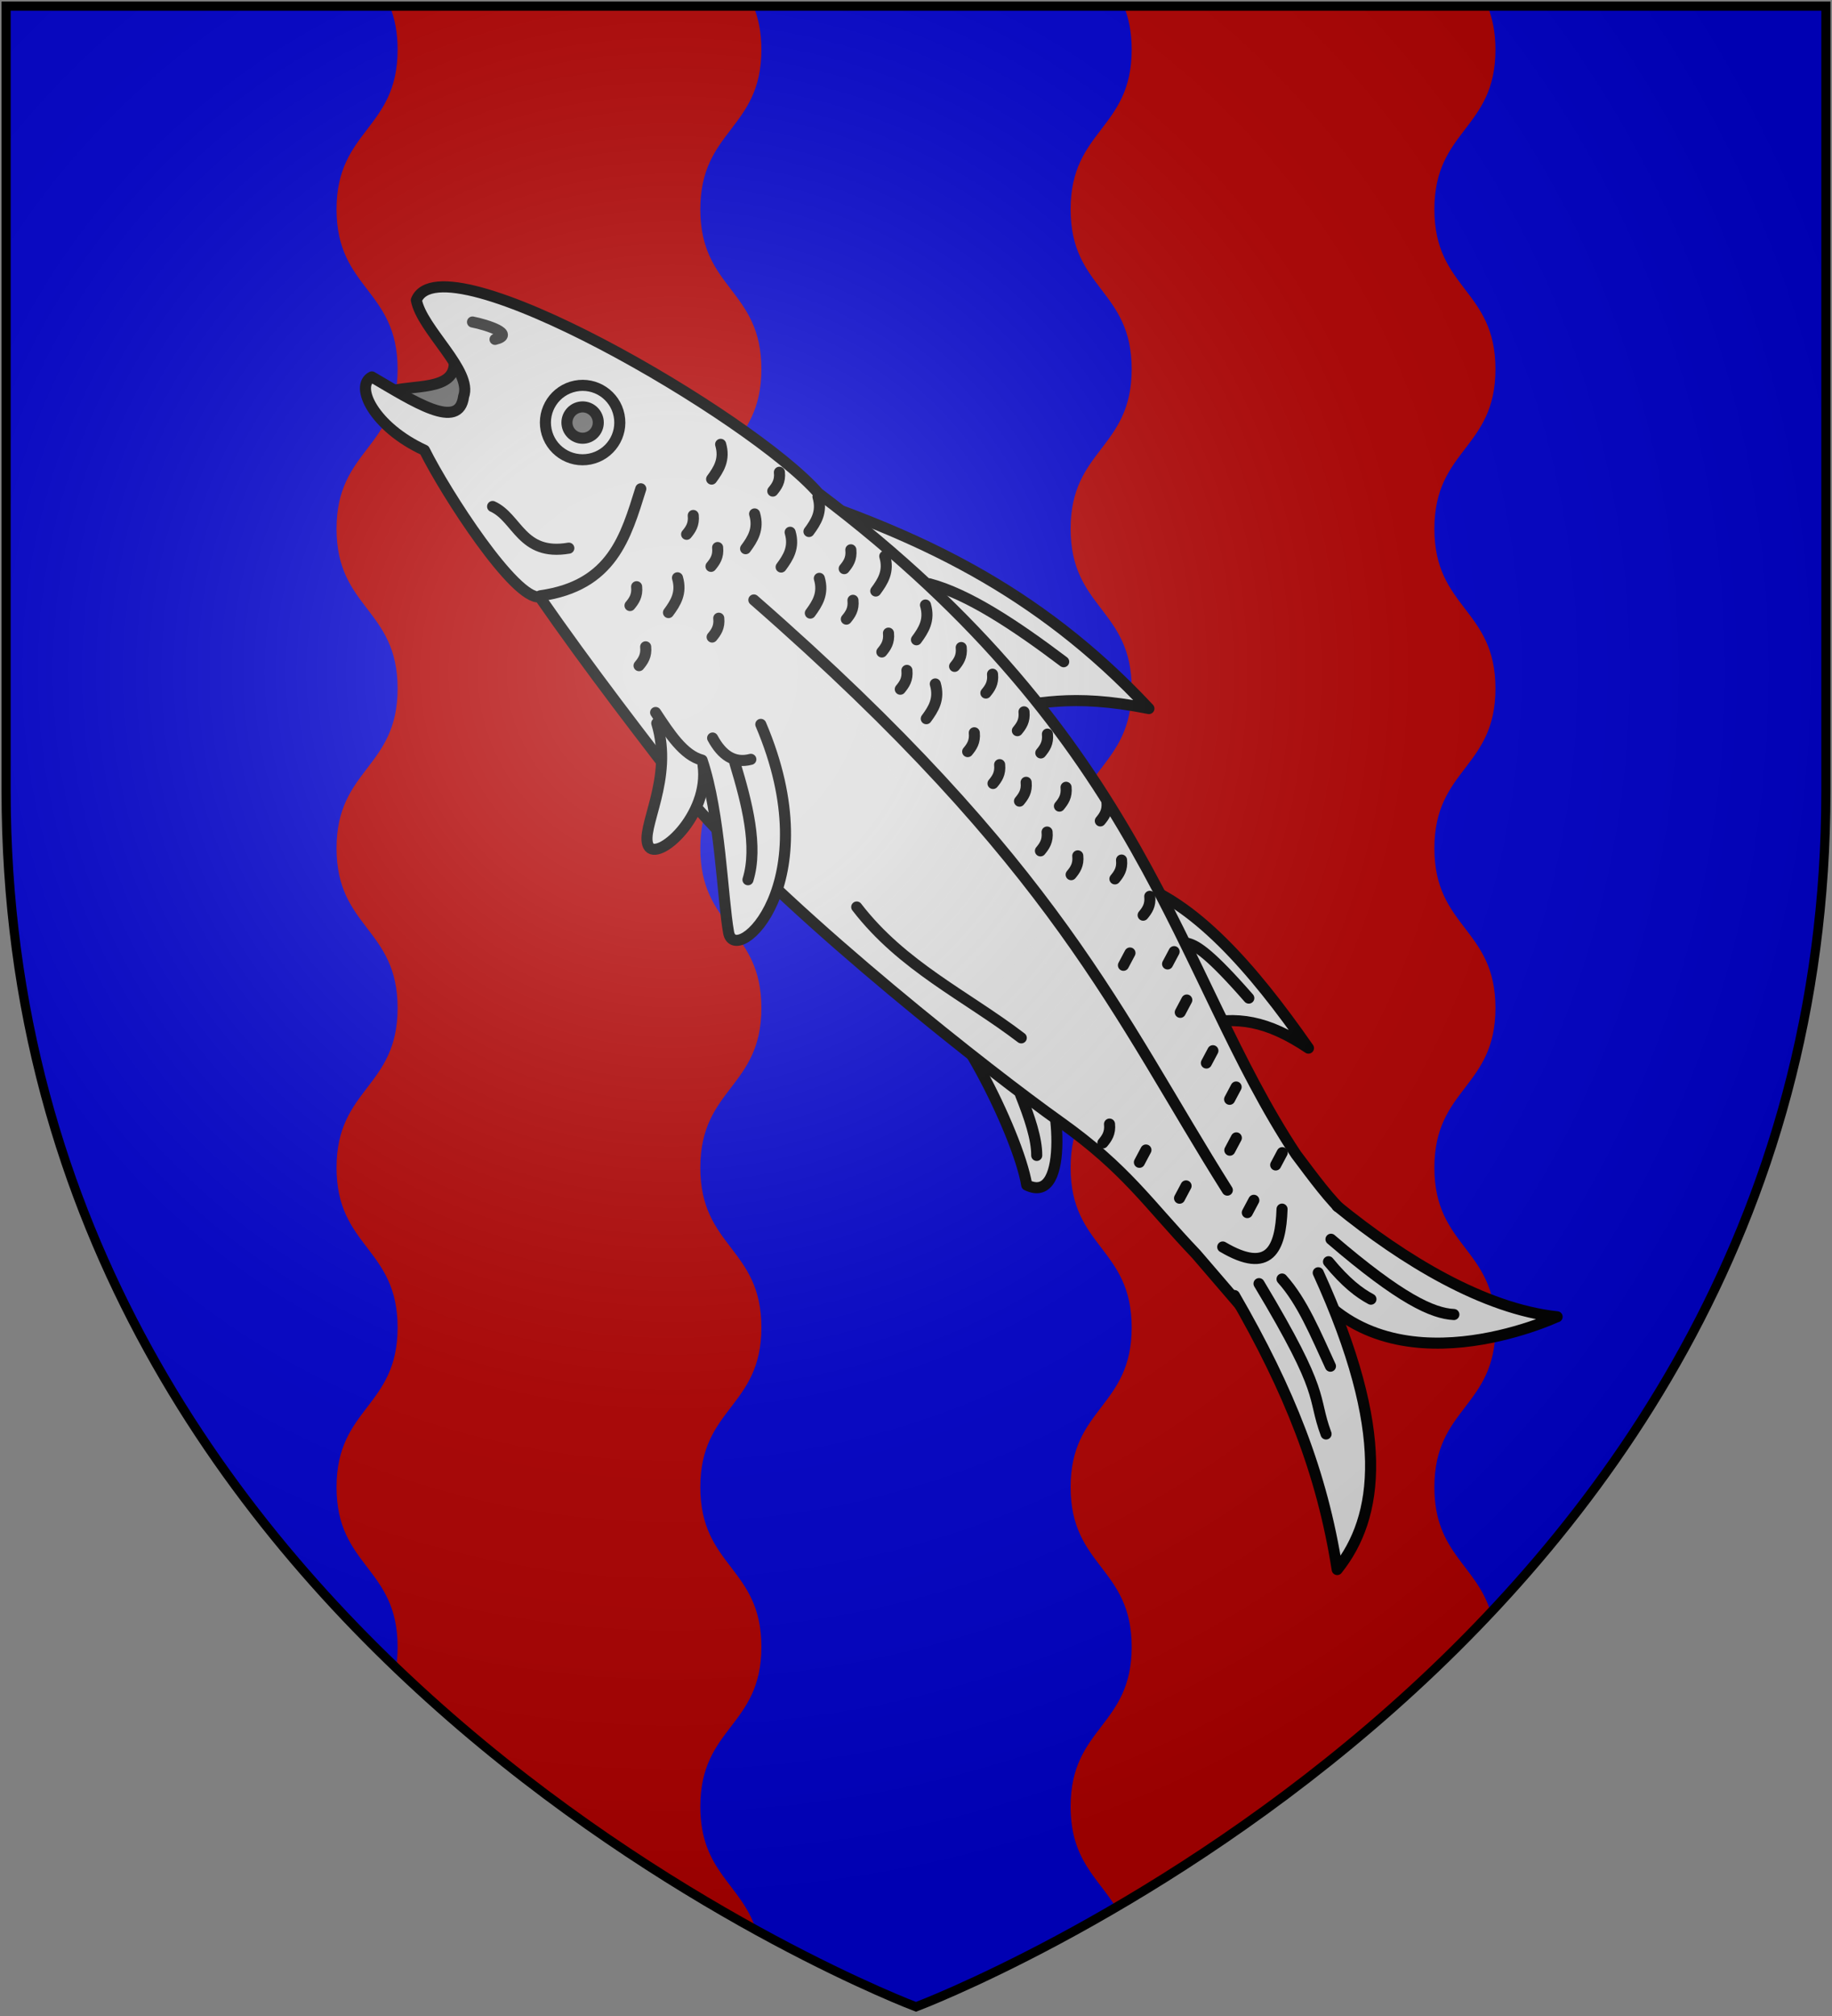 <?xml version="1.0" encoding="UTF-8" standalone="no"?>
<svg
   xmlns:dc="http://purl.org/dc/elements/1.1/"
   xmlns:cc="http://creativecommons.org/ns#"
   xmlns:rdf="http://www.w3.org/1999/02/22-rdf-syntax-ns#"
   xmlns:svg="http://www.w3.org/2000/svg"
   xmlns="http://www.w3.org/2000/svg"
   xmlns:xlink="http://www.w3.org/1999/xlink"
   xmlns:sodipodi="http://sodipodi.sourceforge.net/DTD/sodipodi-0.dtd"
   xmlns:inkscape="http://www.inkscape.org/namespaces/inkscape"
   width="600"
   height="660"
   id="svg2"
   version="1.1"
   inkscape:version="0.48.2 r9819"
   sodipodi:docname="House_Tully.svg">
  <rect width="100%" height="100%" fill="#808080" stroke="none"/>
  <defs
     id="defs17">
    <radialGradient
       inkscape:collect="always"
       xlink:href="#rg"
       id="radialGradient4153"
       gradientUnits="userSpaceOnUse"
       cx="220"
       cy="220"
       r="405" />
  </defs>
  <sodipodi:namedview
     pagecolor="#ffffff"
     bordercolor="#666666"
     borderopacity="1"
     objecttolerance="10"
     gridtolerance="10"
     guidetolerance="10"
     inkscape:pageopacity="0"
     inkscape:pageshadow="2"
     inkscape:window-width="1366"
     inkscape:window-height="715"
     id="namedview15"
     showgrid="false"
     inkscape:zoom="0.5"
     inkscape:cx="278.68266"
     inkscape:cy="363.62509"
     inkscape:window-x="-8"
     inkscape:window-y="-8"
     inkscape:window-maximized="1"
     inkscape:current-layer="svg2"
     showguides="false" />
  <radialGradient
     id="rg"
     gradientUnits="userSpaceOnUse"
     cx="220"
     cy="220"
     r="405">
    <stop
       style="stop-color:#fff;stop-opacity:.3"
       offset="0"
       id="stop5" />
    <stop
       style="stop-color:#fff;stop-opacity:.2"
       offset=".2"
       id="stop7" />
    <stop
       style="stop-color:#666;stop-opacity:.1"
       offset=".6"
       id="stop9" />
    <stop
       style="stop-color:#000;stop-opacity:.13"
       offset="1"
       id="stop11" />
  </radialGradient>
  <path
     inkscape:connector-curvature="0"
     style="fill:#0000cc;fill-opacity:1;stroke:none;stroke-width:3"
     id="path7212"
     d="m 2,2 0,257 c 0,286 298,398 298,398 0,0 298,-112 298,-398 L 598,2 Z" />
  <path
     inkscape:connector-curvature="0"
     style="fill:none;fill-opacity:1;stroke:none;stroke-width:3"
     id="path7200"
     d="m 2,2 0,257 c 0,286 298,398 298,398 0,0 298,-112 298,-398 L 598,2 Z" />
  <g
     transform="matrix(-0.809,-0.588,0.588,-0.809,290.026,618.778)"
     id="g4534" />
  <path
     style="display:inline;fill:#b00000;fill-opacity:1;fill-rule:nonzero;stroke:none;stroke-width:3;stroke-miterlimit:4;stroke-opacity:1"
     d="M 127.723 2.188 C 129.248 5.979 130.223 10.465 130.223 16.25 C 130.223 42.395 110.223 42.386 110.223 68.531 C 110.223 94.677 130.223 94.698 130.223 120.844 C 130.223 146.989 110.223 146.98 110.223 173.125 C 110.223 199.27 130.223 199.261 130.223 225.406 C 130.223 251.552 110.223 251.573 110.223 277.719 C 110.223 303.864 130.223 303.855 130.223 330 C 130.223 356.145 110.223 356.136 110.223 382.281 C 110.223 408.427 130.223 408.448 130.223 434.594 C 130.223 460.739 110.223 460.73 110.223 486.875 C 110.223 513.02 130.223 513.011 130.223 539.156 C 130.223 541.656 130.038 543.913 129.707 545.98 C 171.179 585.674 214.89 613.85 247.646 631.883 C 242.807 616.76 229.361 612.881 229.361 591.438 C 229.361 565.292 249.361 565.302 249.361 539.156 C 249.361 513.011 229.361 513.02 229.361 486.875 C 229.361 460.73 249.361 460.739 249.361 434.594 C 249.361 408.448 229.361 408.427 229.361 382.281 C 229.361 356.136 249.361 356.145 249.361 330 C 249.361 303.855 229.361 303.864 229.361 277.719 C 229.361 251.573 249.361 251.552 249.361 225.406 C 249.361 199.261 229.361 199.27 229.361 173.125 C 229.361 146.98 249.361 146.989 249.361 120.844 C 249.361 94.698 229.361 94.677 229.361 68.531 C 229.361 42.386 249.361 42.395 249.361 16.25 C 249.361 10.465 248.355 5.979 246.83 2.188 L 127.723 2.188 z M 368.139 2.188 C 369.664 5.979 370.639 10.465 370.639 16.25 C 370.639 42.395 350.639 42.386 350.639 68.531 C 350.639 94.677 370.639 94.698 370.639 120.844 C 370.639 146.989 350.639 146.98 350.639 173.125 C 350.639 199.27 370.639 199.261 370.639 225.406 C 370.639 251.552 350.639 251.573 350.639 277.719 C 350.639 303.864 370.639 303.855 370.639 330 C 370.639 356.145 350.639 356.136 350.639 382.281 C 350.639 408.427 370.639 408.448 370.639 434.594 C 370.639 460.739 350.639 460.73 350.639 486.875 C 350.639 513.02 370.639 513.011 370.639 539.156 C 370.639 565.302 350.639 565.292 350.639 591.438 C 350.639 608.895 359.551 614.711 365.477 624.428 C 401.447 603.409 446.994 571.722 488.242 527.885 C 483.569 512.277 469.777 508.594 469.777 486.875 C 469.777 460.73 489.777 460.739 489.777 434.594 C 489.777 408.448 469.777 408.427 469.777 382.281 C 469.777 356.136 489.777 356.145 489.777 330 C 489.777 303.855 469.777 303.864 469.777 277.719 C 469.777 251.573 489.777 251.552 489.777 225.406 C 489.777 199.261 469.777 199.27 469.777 173.125 C 469.777 146.98 489.777 146.989 489.777 120.844 C 489.777 94.698 469.777 94.677 469.777 68.531 C 469.777 42.386 489.777 42.395 489.777 16.25 C 489.777 10.465 488.771 5.979 487.246 2.188 L 368.139 2.188 z "
     id="path4240" />
  <g
     transform="matrix(1.778,-0.356,0.356,1.778,-1395.113,97.089)"
     style="display:inline;fill:#fcef3c"
     id="g4239">
    <path
       inkscape:connector-curvature="0"
       style="fill:#666666;fill-opacity:1;fill-rule:evenodd;stroke:#000000;stroke-width:2;stroke-linecap:round;stroke-linejoin:round;stroke-miterlimit:4;stroke-dasharray:none;stroke-opacity:1"
       d="m 820.597,181.642 c 4.59,-0.255 12.23,2.557 12.021,-4.243 l 4.773,6.894 -7.955,6.718 -8.839,-9.369 z"
       id="path3427"
       sodipodi:nodetypes="ccccc" />
    <g
       style="fill:#ffffff"
       id="g3578">
      <path
         inkscape:connector-curvature="0"
         sodipodi:nodetypes="cccc"
         id="path3477"
         d="m 887.419,213.816 c 20.378,11.698 40.093,25.384 55.861,50.912 -13.515,-5.61 -19.712,-4.715 -27.577,-5.303 l -28.284,-45.608 z"
         style="fill:#dddddd;fill-opacity:1;fill-rule:evenodd;stroke:#000000;stroke-width:2;stroke-linecap:round;stroke-linejoin:round;stroke-miterlimit:4;stroke-dasharray:none;stroke-opacity:1" />
      <path
         inkscape:connector-curvature="0"
         sodipodi:nodetypes="cc"
         id="path3483"
         d="m 908.809,234.852 c 6.463,3.168 13.636,10.24 21.036,18.562"
         style="fill:#dddddd;fill-opacity:0.75;fill-rule:evenodd;stroke:#000000;stroke-width:2;stroke-linecap:round;stroke-linejoin:round;stroke-miterlimit:4;stroke-dasharray:none;stroke-opacity:1" />
    </g>
    <g
       style="fill:#ffffff"
       id="g3655">
      <path
         inkscape:connector-curvature="0"
         sodipodi:nodetypes="cccc"
         id="path3481"
         d="m 911.5,326.25 c 2.096,1.797 0.454,24.011 -6.75,18.5 0.332,-9.82 -7.326,-36.506 -11.652,-35.462 L 911.5,326.25 Z"
         style="fill:#dddddd;fill-opacity:1;fill-rule:evenodd;stroke:#000000;stroke-width:2;stroke-linecap:round;stroke-linejoin:round;stroke-miterlimit:4;stroke-dasharray:none;stroke-opacity:1" />
      <path
         inkscape:connector-curvature="0"
         sodipodi:nodetypes="cc"
         id="path3647"
         d="m 906.864,328.544 c 0.796,4.331 1.313,8.384 0.707,11.314"
         style="fill:#dddddd;fill-opacity:0.75;fill-rule:evenodd;stroke:#000000;stroke-width:2;stroke-linecap:round;stroke-linejoin:round;stroke-miterlimit:4;stroke-dasharray:none;stroke-opacity:1" />
    </g>
    <g
       style="fill:#ffffff"
       id="g3651">
      <path
         inkscape:connector-curvature="0"
         sodipodi:nodetypes="cccc"
         id="path3479"
         d="m 934,294.75 c 10.433,5.73 18.38,19.417 25.5,35.75 -6.316,-6.336 -11.522,-8.278 -18.5,-8 l -7,-27.75 z"
         style="fill:#dddddd;fill-opacity:1;fill-rule:evenodd;stroke:#000000;stroke-width:2;stroke-linecap:round;stroke-linejoin:round;stroke-miterlimit:4;stroke-dasharray:none;stroke-opacity:1" />
      <path
         inkscape:connector-curvature="0"
         sodipodi:nodetypes="cc"
         id="path3649"
         d="m 941.866,307.684 c 1.522,0.743 3.591,2.717 8.839,11.844"
         style="fill:#dddddd;fill-opacity:0.75;fill-rule:evenodd;stroke:#000000;stroke-width:2;stroke-linecap:round;stroke-linejoin:round;stroke-miterlimit:4;stroke-dasharray:none;stroke-opacity:1" />
    </g>
    <path
       inkscape:connector-curvature="0"
       style="fill:#dddddd;fill-opacity:1;fill-rule:evenodd;stroke:#000000;stroke-width:2;stroke-linecap:round;stroke-linejoin:round;stroke-miterlimit:4;stroke-dasharray:none;stroke-opacity:1"
       d="m 828.022,166.439 c 6.772,-10.305 55.268,32.562 64.347,48.437 49.522,55.614 46.339,97.602 61.165,133.997 2.239,4.662 4.478,9.531 6.718,12.374 -0.976,13.962 -10.318,14.996 -21.567,13.081 l -6.364,-11.314 c -6.772,-10.689 -9.29,-17.492 -19.445,-28.284 -10.334,-10.981 -39.137,-44.494 -53.033,-68.236 -7.152,-14.378 -14.277,-28.756 -20.506,-43.134 -4.494,-0.319 -12.873,-21.443 -15.203,-30.052 -8.131,-5.915 -10.175,-13.903 -6.718,-14.849 6.565,5.827 13.548,12.739 15.556,6.718 2.568,-4.196 -5.027,-13.327 -4.95,-18.738 z"
       id="path2644"
       sodipodi:nodetypes="cccccczcccccc" />
    <g
       style="fill:#ffffff"
       id="g3663">
      <circle
         r="6.718"
         cy="194.017"
         cx="853.124"
         id="path3416"
         style="display:inline;overflow:visible;visibility:visible;opacity:1;fill:#dddddd;fill-opacity:1;fill-rule:evenodd;stroke:#000000;stroke-width:2;stroke-linecap:round;stroke-linejoin:round;stroke-miterlimit:4;stroke-dasharray:none;stroke-dashoffset:0;stroke-opacity:1;marker:none;marker-start:none;marker-mid:none;marker-end:none;enable-background:accumulate"
         d="m 859.842,194.017 c 0,3.71 -3.008,6.718 -6.718,6.718 -3.71,0 -6.718,-3.008 -6.718,-6.718 0,-3.71 3.008,-6.718 6.718,-6.718 3.71,0 6.718,3.008 6.718,6.718 z" />
      <circle
         r="2.828"
         cy="194.017"
         cx="853.124"
         style="display:inline;overflow:visible;visibility:visible;opacity:1;fill:#666666;fill-opacity:1;fill-rule:evenodd;stroke:#000000;stroke-width:2;stroke-linecap:round;stroke-linejoin:round;stroke-miterlimit:4;stroke-dasharray:none;stroke-dashoffset:0;stroke-opacity:1;marker:none;marker-start:none;marker-mid:none;marker-end:none;enable-background:accumulate"
         id="path3418"
         d="m 855.953,194.017 c 0,1.562 -1.266,2.828 -2.828,2.828 -1.562,0 -2.828,-1.266 -2.828,-2.828 0,-1.562 1.266,-2.828 2.828,-2.828 1.562,0 2.828,1.266 2.828,2.828 z" />
    </g>
    <g
       style="fill:#ffffff"
       id="g3659">
      <path
         inkscape:connector-curvature="0"
         sodipodi:nodetypes="cc"
         id="path3420"
         d="m 839.513,223.185 c 13.081,0.766 17.204,-7.427 21.567,-15.38"
         style="fill:#dddddd;fill-opacity:1;fill-rule:evenodd;stroke:#000000;stroke-width:2;stroke-linecap:round;stroke-linejoin:round;stroke-miterlimit:4;stroke-dasharray:none;stroke-opacity:1" />
      <path
         inkscape:connector-curvature="0"
         sodipodi:nodetypes="cc"
         id="path3422"
         d="m 834.209,205.684 c 4.027,2.874 3.334,9.838 12.021,10.076"
         style="fill:#dddddd;fill-opacity:1;fill-rule:evenodd;stroke:#000000;stroke-width:2;stroke-linecap:round;stroke-linejoin:round;stroke-miterlimit:4;stroke-dasharray:none;stroke-opacity:1" />
    </g>
    <g
       style="fill:#ffffff"
       id="g3571">
      <g
         style="fill:#ffffff;fill-opacity:1"
         id="g3433">
        <path
           inkscape:connector-curvature="0"
           style="fill:#dddddd;fill-opacity:1;fill-rule:evenodd;stroke:#000000;stroke-width:2;stroke-linecap:round;stroke-linejoin:round;stroke-miterlimit:4;stroke-dasharray:none;stroke-opacity:1"
           d="m 855.599,249.878 c 1.051,10.492 -6.726,18.06 -5.834,21.39 0.892,3.33 12.053,-3.161 12.551,-12.374"
           id="path3431"
           sodipodi:nodetypes="czc" />
        <path
           inkscape:connector-curvature="0"
           style="fill:#dddddd;fill-opacity:1;fill-rule:evenodd;stroke:#000000;stroke-width:2;stroke-linecap:round;stroke-linejoin:round;stroke-miterlimit:4;stroke-dasharray:none;stroke-opacity:1"
           d="m 873.984,253.767 c 6.408,30.8 -13.213,42.069 -13.081,35.709 0.132,-6.36 2.717,-21.348 1.414,-31.466 -3.107,-1.505 -4.812,-5.815 -6.541,-10.076"
           id="path3429"
           sodipodi:nodetypes="czcc" />
      </g>
      <path
         inkscape:connector-curvature="0"
         sodipodi:nodetypes="cc"
         id="path3441"
         d="m 864.968,254.474 c 1.026,3.351 2.863,5.311 6.01,5.127"
         style="fill:#dddddd;fill-opacity:0.75;fill-rule:evenodd;stroke:#000000;stroke-width:2;stroke-linecap:round;stroke-linejoin:round;stroke-miterlimit:4;stroke-dasharray:none;stroke-opacity:1" />
      <path
         inkscape:connector-curvature="0"
         sodipodi:nodetypes="cc"
         id="path3443"
         d="m 868.029,259.711 c 0.707,7.395 1.182,15.564 -1.823,21.103"
         style="fill:#dddddd;fill-opacity:0.75;fill-rule:evenodd;stroke:#000000;stroke-width:2;stroke-linecap:round;stroke-linejoin:round;stroke-miterlimit:4;stroke-dasharray:none;stroke-opacity:1" />
    </g>
    <path
       inkscape:connector-curvature="0"
       style="fill:#dddddd;fill-opacity:0.75;fill-rule:evenodd;stroke:#000000;stroke-width:2;stroke-linecap:round;stroke-linejoin:round;stroke-miterlimit:4;stroke-dasharray:none;stroke-opacity:1"
       d="m 877.166,231.493 c 44.484,57.885 49.686,86.589 62.933,121.269"
       id="path3445"
       sodipodi:nodetypes="cc" />
    <path
       inkscape:connector-curvature="0"
       style="fill:#dddddd;fill-opacity:0.75;fill-rule:evenodd;stroke:#000000;stroke-width:2;stroke-linecap:round;stroke-linejoin:round;stroke-miterlimit:4;stroke-dasharray:none;stroke-opacity:1"
       d="m 884.5,289.5 c 5.977,12.131 16.159,19.53 24.5,29"
       id="path3447"
       sodipodi:nodetypes="cc" />
    <g
       style="fill:#ffffff"
       id="g3636">
      <path
         inkscape:connector-curvature="0"
         sodipodi:nodetypes="cc"
         id="path3453"
         d="m 937.27,362.662 c 7.279,6.518 10.18,2.455 11.844,-4.596"
         style="fill:#dddddd;fill-opacity:0.75;fill-rule:evenodd;stroke:#000000;stroke-width:2;stroke-linecap:round;stroke-linejoin:round;stroke-miterlimit:4;stroke-dasharray:none;stroke-opacity:1" />
      <g
         style="fill:#ffffff"
         id="g3627">
        <path
           inkscape:connector-curvature="0"
           style="fill:#dddddd;fill-opacity:1;fill-rule:evenodd;stroke:#000000;stroke-width:2;stroke-linecap:round;stroke-linejoin:round;stroke-miterlimit:4;stroke-dasharray:none;stroke-opacity:1"
           d="m 958.969,359.48 c 9.873,11.957 22.357,23.422 35.046,27.4 -0.288,0 -32.238,7.913 -42.957,-15.026"
           id="path3451"
           sodipodi:nodetypes="ccc" />
        <path
           inkscape:connector-curvature="0"
           style="fill:#dddddd;fill-opacity:1;fill-rule:evenodd;stroke:#000000;stroke-width:2;stroke-linecap:round;stroke-linejoin:round;stroke-miterlimit:4;stroke-dasharray:none;stroke-opacity:1"
           d="m 937.624,371.677 c 6.325,18.666 9.23,34.425 8.485,52.149 9.258,-7.794 14.357,-22.464 7.159,-53.21"
           id="path3449"
           sodipodi:nodetypes="ccc" />
        <g
           style="fill:#ffffff"
           id="g3469">
          <path
             inkscape:connector-curvature="0"
             sodipodi:nodetypes="cc"
             id="path3455"
             d="m 942.397,370.44 c 8.009,22.414 5.373,21.541 6.541,28.991"
             style="fill:#dddddd;fill-opacity:0.75;fill-rule:evenodd;stroke:#000000;stroke-width:2;stroke-linecap:round;stroke-linejoin:round;stroke-miterlimit:4;stroke-dasharray:none;stroke-opacity:1" />
          <path
             inkscape:connector-curvature="0"
             sodipodi:nodetypes="cc"
             id="path3457"
             d="m 946.639,370.44 c 2.812,4.731 4.019,11.066 5.48,17.147"
             style="fill:#dddddd;fill-opacity:0.75;fill-rule:evenodd;stroke:#000000;stroke-width:2;stroke-linecap:round;stroke-linejoin:round;stroke-miterlimit:4;stroke-dasharray:none;stroke-opacity:1" />
          <path
             inkscape:connector-curvature="0"
             sodipodi:nodetypes="cc"
             id="path3459"
             d="m 956.715,365.136 c 10.244,13.099 15.399,16.746 19.092,17.678"
             style="fill:#dddddd;fill-opacity:0.75;fill-rule:evenodd;stroke:#000000;stroke-width:2;stroke-linecap:round;stroke-linejoin:round;stroke-miterlimit:4;stroke-dasharray:none;stroke-opacity:1" />
          <path
             inkscape:connector-curvature="0"
             sodipodi:nodetypes="cc"
             id="path3461"
             d="m 955.478,369.026 c 2.336,4.351 4.32,6.592 6.187,8.132"
             style="fill:#dddddd;fill-opacity:0.75;fill-rule:evenodd;stroke:#000000;stroke-width:2;stroke-linecap:round;stroke-linejoin:round;stroke-miterlimit:4;stroke-dasharray:none;stroke-opacity:1" />
        </g>
      </g>
    </g>
    <g
       style="fill:#ffffff"
       id="g3582">
      <path
         inkscape:connector-curvature="0"
         sodipodi:nodetypes="cc"
         id="path3485"
         d="m 877.52,222.124 c 1.599,-1.452 3.08,-2.993 2.828,-5.834"
         style="fill:#dddddd;fill-opacity:0.75;fill-rule:evenodd;stroke:#000000;stroke-width:2;stroke-linecap:round;stroke-linejoin:round;stroke-miterlimit:4;stroke-dasharray:none;stroke-opacity:1" />
      <path
         inkscape:connector-curvature="0"
         sodipodi:nodetypes="cc"
         id="path3487"
         d="m 889.35,221.329 c 1.599,-1.452 3.08,-2.993 2.828,-5.834"
         style="fill:#dddddd;fill-opacity:0.75;fill-rule:evenodd;stroke:#000000;stroke-width:2;stroke-linecap:round;stroke-linejoin:round;stroke-miterlimit:4;stroke-dasharray:none;stroke-opacity:1" />
      <path
         inkscape:connector-curvature="0"
         sodipodi:nodetypes="cc"
         id="path3489"
         d="m 883.162,226.632 c 1.599,-1.452 3.08,-2.993 2.828,-5.834"
         style="fill:#dddddd;fill-opacity:0.75;fill-rule:evenodd;stroke:#000000;stroke-width:2;stroke-linecap:round;stroke-linejoin:round;stroke-miterlimit:4;stroke-dasharray:none;stroke-opacity:1" />
      <path
         inkscape:connector-curvature="0"
         sodipodi:nodetypes="cc"
         id="path3491"
         d="m 886.698,235.824 c 1.599,-1.452 3.08,-2.993 2.828,-5.834"
         style="fill:#dddddd;fill-opacity:0.75;fill-rule:evenodd;stroke:#000000;stroke-width:2;stroke-linecap:round;stroke-linejoin:round;stroke-miterlimit:4;stroke-dasharray:none;stroke-opacity:1" />
      <path
         inkscape:connector-curvature="0"
         sodipodi:nodetypes="cc"
         id="path3493"
         d="m 899.072,234.233 c 1.599,-1.452 3.08,-2.993 2.828,-5.834"
         style="fill:#dddddd;fill-opacity:0.75;fill-rule:evenodd;stroke:#000000;stroke-width:2;stroke-linecap:round;stroke-linejoin:round;stroke-miterlimit:4;stroke-dasharray:none;stroke-opacity:1" />
      <path
         inkscape:connector-curvature="0"
         sodipodi:nodetypes="cc"
         id="path3495"
         d="m 904.552,244.31 c 1.599,-1.452 3.08,-2.993 2.828,-5.834"
         style="fill:#dddddd;fill-opacity:0.75;fill-rule:evenodd;stroke:#000000;stroke-width:2;stroke-linecap:round;stroke-linejoin:round;stroke-miterlimit:4;stroke-dasharray:none;stroke-opacity:1" />
      <path
         inkscape:connector-curvature="0"
         sodipodi:nodetypes="cc"
         id="path3497"
         d="m 873.97,208.601 c 1.599,-1.452 3.08,-2.993 2.828,-5.834"
         style="fill:#dddddd;fill-opacity:0.75;fill-rule:evenodd;stroke:#000000;stroke-width:2;stroke-linecap:round;stroke-linejoin:round;stroke-miterlimit:4;stroke-dasharray:none;stroke-opacity:1" />
      <path
         inkscape:connector-curvature="0"
         sodipodi:nodetypes="cc"
         id="path3499"
         d="m 861.596,230.698 c 1.599,-1.452 3.08,-2.993 2.828,-5.834"
         style="fill:#dddddd;fill-opacity:0.75;fill-rule:evenodd;stroke:#000000;stroke-width:2;stroke-linecap:round;stroke-linejoin:round;stroke-miterlimit:4;stroke-dasharray:none;stroke-opacity:1" />
      <path
         inkscape:connector-curvature="0"
         sodipodi:nodetypes="cc"
         id="path3501"
         d="m 903.492,258.629 c 1.599,-1.452 3.08,-2.993 2.828,-5.834"
         style="fill:#dddddd;fill-opacity:0.75;fill-rule:evenodd;stroke:#000000;stroke-width:2;stroke-linecap:round;stroke-linejoin:round;stroke-miterlimit:4;stroke-dasharray:none;stroke-opacity:1" />
      <path
         inkscape:connector-curvature="0"
         sodipodi:nodetypes="cc"
         id="path3503"
         d="m 868.461,236.578 c 0.867,-0.704 1.688,-1.467 1.841,-3.099"
         style="fill:#dddddd;fill-opacity:0.75;fill-rule:evenodd;stroke:#000000;stroke-width:2;stroke-linecap:round;stroke-linejoin:round;stroke-miterlimit:4;stroke-dasharray:none;stroke-opacity:1" />
      <path
         inkscape:connector-curvature="0"
         sodipodi:nodetypes="cc"
         id="path3505"
         d="m 867.584,217.487 c 0.867,-0.704 1.688,-1.467 1.841,-3.099"
         style="fill:#dddddd;fill-opacity:0.75;fill-rule:evenodd;stroke:#000000;stroke-width:2;stroke-linecap:round;stroke-linejoin:round;stroke-miterlimit:4;stroke-dasharray:none;stroke-opacity:1" />
      <path
         inkscape:connector-curvature="0"
         sodipodi:nodetypes="cc"
         id="path3507"
         d="m 870.766,224.027 c 0.867,-0.704 1.688,-1.467 1.841,-3.099"
         style="fill:#dddddd;fill-opacity:0.75;fill-rule:evenodd;stroke:#000000;stroke-width:2;stroke-linecap:round;stroke-linejoin:round;stroke-miterlimit:4;stroke-dasharray:none;stroke-opacity:1" />
      <path
         inkscape:connector-curvature="0"
         sodipodi:nodetypes="cc"
         id="path3509"
         d="m 884.377,212.891 c 0.867,-0.704 1.688,-1.467 1.841,-3.099"
         style="fill:#dddddd;fill-opacity:0.75;fill-rule:evenodd;stroke:#000000;stroke-width:2;stroke-linecap:round;stroke-linejoin:round;stroke-miterlimit:4;stroke-dasharray:none;stroke-opacity:1" />
      <path
         inkscape:connector-curvature="0"
         sodipodi:nodetypes="cc"
         id="path3511"
         d="m 855.032,228.093 c 0.867,-0.704 1.688,-1.467 1.841,-3.099"
         style="fill:#dddddd;fill-opacity:0.75;fill-rule:evenodd;stroke:#000000;stroke-width:2;stroke-linecap:round;stroke-linejoin:round;stroke-miterlimit:4;stroke-dasharray:none;stroke-opacity:1" />
      <path
         inkscape:connector-curvature="0"
         sodipodi:nodetypes="cc"
         id="path3513"
         d="m 854.502,239.053 c 0.867,-0.704 1.688,-1.467 1.841,-3.099"
         style="fill:#dddddd;fill-opacity:0.75;fill-rule:evenodd;stroke:#000000;stroke-width:2;stroke-linecap:round;stroke-linejoin:round;stroke-miterlimit:4;stroke-dasharray:none;stroke-opacity:1" />
      <path
         inkscape:connector-curvature="0"
         sodipodi:nodetypes="cc"
         id="path3515"
         d="m 894.277,229.154 c 0.867,-0.704 1.688,-1.467 1.841,-3.099"
         style="fill:#dddddd;fill-opacity:0.75;fill-rule:evenodd;stroke:#000000;stroke-width:2;stroke-linecap:round;stroke-linejoin:round;stroke-miterlimit:4;stroke-dasharray:none;stroke-opacity:1" />
      <path
         inkscape:connector-curvature="0"
         sodipodi:nodetypes="cc"
         id="path3517"
         d="m 892.863,238.17 c 0.867,-0.704 1.688,-1.467 1.841,-3.099"
         style="fill:#dddddd;fill-opacity:0.75;fill-rule:evenodd;stroke:#000000;stroke-width:2;stroke-linecap:round;stroke-linejoin:round;stroke-miterlimit:4;stroke-dasharray:none;stroke-opacity:1" />
      <path
         inkscape:connector-curvature="0"
         sodipodi:nodetypes="cc"
         id="path3519"
         d="m 897.989,245.241 c 0.867,-0.704 1.688,-1.467 1.841,-3.099"
         style="fill:#dddddd;fill-opacity:0.75;fill-rule:evenodd;stroke:#000000;stroke-width:2;stroke-linecap:round;stroke-linejoin:round;stroke-miterlimit:4;stroke-dasharray:none;stroke-opacity:1" />
      <path
         inkscape:connector-curvature="0"
         sodipodi:nodetypes="cc"
         id="path3521"
         d="m 899.934,252.488 c 0.867,-0.704 1.688,-1.467 1.841,-3.099"
         style="fill:#dddddd;fill-opacity:0.75;fill-rule:evenodd;stroke:#000000;stroke-width:2;stroke-linecap:round;stroke-linejoin:round;stroke-miterlimit:4;stroke-dasharray:none;stroke-opacity:1" />
      <path
         inkscape:connector-curvature="0"
         sodipodi:nodetypes="cc"
         id="path3523"
         d="m 910.363,250.367 c 0.867,-0.704 1.688,-1.467 1.841,-3.099"
         style="fill:#dddddd;fill-opacity:0.75;fill-rule:evenodd;stroke:#000000;stroke-width:2;stroke-linecap:round;stroke-linejoin:round;stroke-miterlimit:4;stroke-dasharray:none;stroke-opacity:1" />
      <path
         inkscape:connector-curvature="0"
         sodipodi:nodetypes="cc"
         id="path3525"
         d="m 914.96,256.201 c 0.867,-0.704 1.688,-1.467 1.841,-3.099"
         style="fill:#dddddd;fill-opacity:0.75;fill-rule:evenodd;stroke:#000000;stroke-width:2;stroke-linecap:round;stroke-linejoin:round;stroke-miterlimit:4;stroke-dasharray:none;stroke-opacity:1" />
      <path
         inkscape:connector-curvature="0"
         sodipodi:nodetypes="cc"
         id="path3527"
         d="m 909.656,265.923 c 0.867,-0.704 1.688,-1.467 1.841,-3.099"
         style="fill:#dddddd;fill-opacity:0.75;fill-rule:evenodd;stroke:#000000;stroke-width:2;stroke-linecap:round;stroke-linejoin:round;stroke-miterlimit:4;stroke-dasharray:none;stroke-opacity:1" />
      <path
         inkscape:connector-curvature="0"
         sodipodi:nodetypes="cc"
         id="path3529"
         d="m 919.202,263.979 c 0.867,-0.704 1.688,-1.467 1.841,-3.099"
         style="fill:#dddddd;fill-opacity:0.75;fill-rule:evenodd;stroke:#000000;stroke-width:2;stroke-linecap:round;stroke-linejoin:round;stroke-miterlimit:4;stroke-dasharray:none;stroke-opacity:1" />
      <path
         inkscape:connector-curvature="0"
         sodipodi:nodetypes="cc"
         id="path3531"
         d="m 913.015,272.464 c 0.867,-0.704 1.688,-1.467 1.841,-3.099"
         style="fill:#dddddd;fill-opacity:0.75;fill-rule:evenodd;stroke:#000000;stroke-width:2;stroke-linecap:round;stroke-linejoin:round;stroke-miterlimit:4;stroke-dasharray:none;stroke-opacity:1" />
      <path
         inkscape:connector-curvature="0"
         sodipodi:nodetypes="cc"
         id="path3533"
         d="m 917.081,276.53 c 0.867,-0.704 1.688,-1.467 1.841,-3.099"
         style="fill:#dddddd;fill-opacity:0.75;fill-rule:evenodd;stroke:#000000;stroke-width:2;stroke-linecap:round;stroke-linejoin:round;stroke-miterlimit:4;stroke-dasharray:none;stroke-opacity:1" />
      <path
         inkscape:connector-curvature="0"
         sodipodi:nodetypes="cc"
         id="path3535"
         d="m 922.561,268.752 c 0.867,-0.704 1.688,-1.467 1.841,-3.099"
         style="fill:#dddddd;fill-opacity:0.75;fill-rule:evenodd;stroke:#000000;stroke-width:2;stroke-linecap:round;stroke-linejoin:round;stroke-miterlimit:4;stroke-dasharray:none;stroke-opacity:1" />
      <path
         inkscape:connector-curvature="0"
         sodipodi:nodetypes="cc"
         id="path3537"
         d="m 919.026,286.076 c 0.867,-0.704 1.688,-1.467 1.841,-3.099"
         style="fill:#dddddd;fill-opacity:0.75;fill-rule:evenodd;stroke:#000000;stroke-width:2;stroke-linecap:round;stroke-linejoin:round;stroke-miterlimit:4;stroke-dasharray:none;stroke-opacity:1" />
      <path
         inkscape:connector-curvature="0"
         sodipodi:nodetypes="cc"
         id="path3539"
         d="m 923.975,278.828 c 0.867,-0.704 1.688,-1.467 1.841,-3.099"
         style="fill:#dddddd;fill-opacity:0.75;fill-rule:evenodd;stroke:#000000;stroke-width:2;stroke-linecap:round;stroke-linejoin:round;stroke-miterlimit:4;stroke-dasharray:none;stroke-opacity:1" />
      <path
         inkscape:connector-curvature="0"
         sodipodi:nodetypes="cc"
         id="path3541"
         d="m 930.693,282.894 c 0.867,-0.704 1.688,-1.467 1.841,-3.099"
         style="fill:#dddddd;fill-opacity:0.75;fill-rule:evenodd;stroke:#000000;stroke-width:2;stroke-linecap:round;stroke-linejoin:round;stroke-miterlimit:4;stroke-dasharray:none;stroke-opacity:1" />
      <path
         inkscape:connector-curvature="0"
         sodipodi:nodetypes="cc"
         id="path3543"
         d="m 923.622,291.379 c 0.867,-0.704 1.688,-1.467 1.841,-3.099"
         style="fill:#dddddd;fill-opacity:0.75;fill-rule:evenodd;stroke:#000000;stroke-width:2;stroke-linecap:round;stroke-linejoin:round;stroke-miterlimit:4;stroke-dasharray:none;stroke-opacity:1" />
      <path
         inkscape:connector-curvature="0"
         sodipodi:nodetypes="cc"
         id="path3545"
         d="m 931.223,293.677 c 0.867,-0.704 1.688,-1.467 1.841,-3.099"
         style="fill:#dddddd;fill-opacity:0.75;fill-rule:evenodd;stroke:#000000;stroke-width:2;stroke-linecap:round;stroke-linejoin:round;stroke-miterlimit:4;stroke-dasharray:none;stroke-opacity:1" />
      <path
         inkscape:connector-curvature="0"
         sodipodi:nodetypes="cc"
         id="path3547"
         d="m 934.935,301.102 c 0.867,-0.704 1.688,-1.467 1.841,-3.099"
         style="fill:#dddddd;fill-opacity:0.75;fill-rule:evenodd;stroke:#000000;stroke-width:2;stroke-linecap:round;stroke-linejoin:round;stroke-miterlimit:4;stroke-dasharray:none;stroke-opacity:1" />
      <path
         inkscape:connector-curvature="0"
         id="path3549"
         d="m 929.669,309.275 c 1.591,-1.945 1.591,-1.945 1.591,-1.945"
         style="fill:#dddddd;fill-opacity:0.75;fill-rule:evenodd;stroke:#000000;stroke-width:2;stroke-linecap:round;stroke-linejoin:round;stroke-miterlimit:4;stroke-dasharray:none;stroke-opacity:1" />
      <path
         inkscape:connector-curvature="0"
         id="path3551"
         d="m 937.535,310.601 c 1.591,-1.945 1.591,-1.945 1.591,-1.945"
         style="fill:#dddddd;fill-opacity:0.75;fill-rule:evenodd;stroke:#000000;stroke-width:2;stroke-linecap:round;stroke-linejoin:round;stroke-miterlimit:4;stroke-dasharray:none;stroke-opacity:1" />
      <path
         inkscape:connector-curvature="0"
         id="path3553"
         d="m 938.066,319.616 c 1.591,-1.945 1.591,-1.945 1.591,-1.945"
         style="fill:#dddddd;fill-opacity:0.75;fill-rule:evenodd;stroke:#000000;stroke-width:2;stroke-linecap:round;stroke-linejoin:round;stroke-miterlimit:4;stroke-dasharray:none;stroke-opacity:1" />
      <path
         inkscape:connector-curvature="0"
         id="path3555"
         d="m 940.894,329.516 c 1.591,-1.945 1.591,-1.945 1.591,-1.945"
         style="fill:#dddddd;fill-opacity:0.75;fill-rule:evenodd;stroke:#000000;stroke-width:2;stroke-linecap:round;stroke-linejoin:round;stroke-miterlimit:4;stroke-dasharray:none;stroke-opacity:1" />
      <path
         inkscape:connector-curvature="0"
         id="path3557"
         d="m 925.514,344.719 c 1.591,-1.945 1.591,-1.945 1.591,-1.945"
         style="fill:#dddddd;fill-opacity:0.75;fill-rule:evenodd;stroke:#000000;stroke-width:2;stroke-linecap:round;stroke-linejoin:round;stroke-miterlimit:4;stroke-dasharray:none;stroke-opacity:1" />
      <path
         inkscape:connector-curvature="0"
         id="path3559"
         d="m 941.955,345.779 c 1.591,-1.945 1.591,-1.945 1.591,-1.945"
         style="fill:#dddddd;fill-opacity:0.75;fill-rule:evenodd;stroke:#000000;stroke-width:2;stroke-linecap:round;stroke-linejoin:round;stroke-miterlimit:4;stroke-dasharray:none;stroke-opacity:1" />
      <path
         inkscape:connector-curvature="0"
         id="path3561"
         d="m 949.556,350.022 c 1.591,-1.945 1.591,-1.945 1.591,-1.945"
         style="fill:#dddddd;fill-opacity:0.75;fill-rule:evenodd;stroke:#000000;stroke-width:2;stroke-linecap:round;stroke-linejoin:round;stroke-miterlimit:4;stroke-dasharray:none;stroke-opacity:1" />
      <path
         inkscape:connector-curvature="0"
         id="path3563"
         d="m 942.839,357.447 c 1.591,-1.945 1.591,-1.945 1.591,-1.945"
         style="fill:#dddddd;fill-opacity:0.75;fill-rule:evenodd;stroke:#000000;stroke-width:2;stroke-linecap:round;stroke-linejoin:round;stroke-miterlimit:4;stroke-dasharray:none;stroke-opacity:1" />
      <path
         inkscape:connector-curvature="0"
         id="path3565"
         d="m 943.722,336.764 c 1.591,-1.945 1.591,-1.945 1.591,-1.945"
         style="fill:#dddddd;fill-opacity:0.75;fill-rule:evenodd;stroke:#000000;stroke-width:2;stroke-linecap:round;stroke-linejoin:round;stroke-miterlimit:4;stroke-dasharray:none;stroke-opacity:1" />
      <path
         inkscape:connector-curvature="0"
         sodipodi:nodetypes="cc"
         id="path3567"
         d="m 919.733,339.993 c 0.867,-0.704 1.688,-1.467 1.841,-3.099"
         style="fill:#dddddd;fill-opacity:0.75;fill-rule:evenodd;stroke:#000000;stroke-width:2;stroke-linecap:round;stroke-linejoin:round;stroke-miterlimit:4;stroke-dasharray:none;stroke-opacity:1" />
      <path
         inkscape:connector-curvature="0"
         id="path3569"
         d="m 931.348,352.497 c 1.591,-1.945 1.591,-1.945 1.591,-1.945"
         style="fill:#dddddd;fill-opacity:0.75;fill-rule:evenodd;stroke:#000000;stroke-width:2;stroke-linecap:round;stroke-linejoin:round;stroke-miterlimit:4;stroke-dasharray:none;stroke-opacity:1" />
    </g>
    <path
       inkscape:connector-curvature="0"
       style="display:inline;overflow:visible;visibility:visible;opacity:0.765;fill:#dddddd;fill-opacity:1;fill-rule:evenodd;stroke:#000000;stroke-width:2;stroke-linecap:round;stroke-linejoin:round;stroke-miterlimit:4;stroke-dasharray:none;stroke-dashoffset:0;stroke-opacity:1;marker:none;marker-start:none;marker-mid:none;marker-end:none;enable-background:accumulate"
       d="m 837.188,172.312 c 2.389,0.977 7.307,3.707 3.375,3.875"
       id="path3667"
       sodipodi:nodetypes="cc" />
  </g>
  <path
     id="path4147"
     d="m 2,2 0,257 c 0,286 298,398 298,398 0,0 298,-112 298,-398 L 598,2 Z"
     style="fill:url(#radialGradient4153);stroke:#000000;stroke-width:3"
     inkscape:connector-curvature="0" />
</svg>
